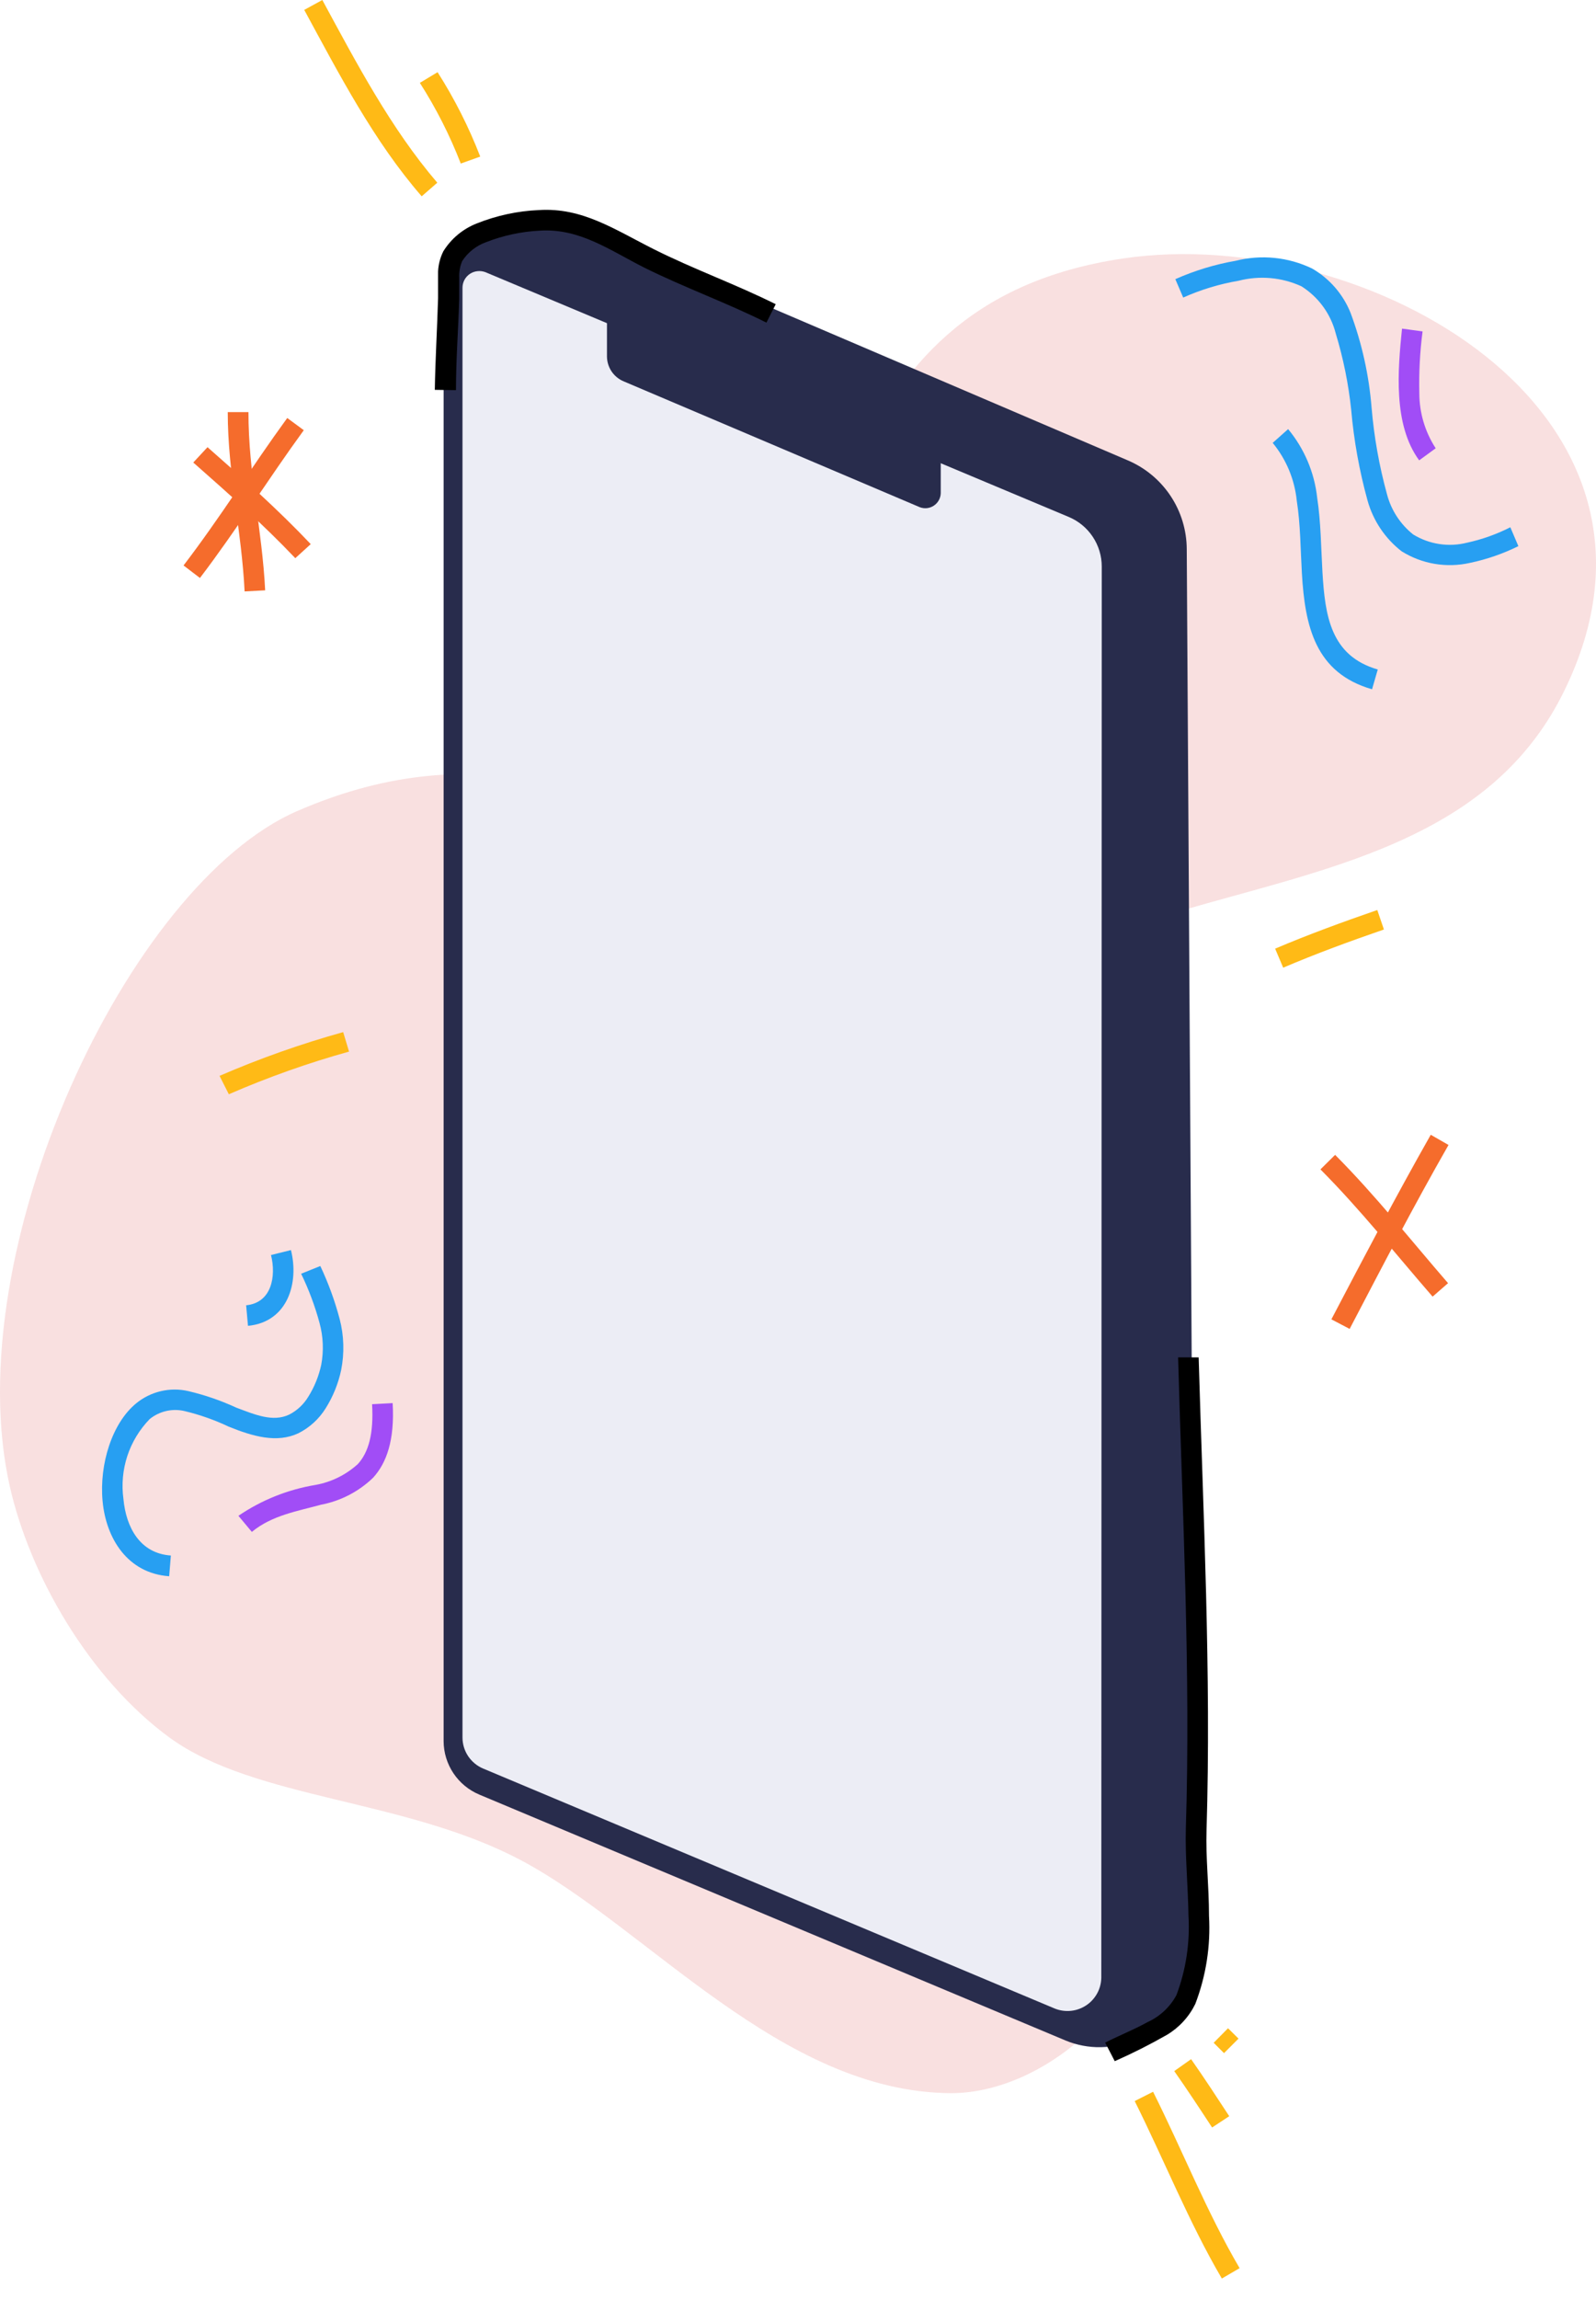 <svg width="50" height="72" viewBox="0 0 50 72" fill="none" xmlns="http://www.w3.org/2000/svg">
<path fill-rule="evenodd" clip-rule="evenodd" d="M9.309 25.401C3.983 27.72 -1.342 39.199 0.304 46.538C0.938 49.355 2.807 52.585 5.319 54.424C7.992 56.361 12.693 56.332 16.328 58.263C20.283 60.364 24.466 65.525 29.796 65.554C32.909 65.554 36.617 62.262 36.235 58.244C35.78 53.471 30.91 49.786 28.489 45.124C27.674 43.473 27.234 41.661 27.203 39.819C27.172 37.977 27.55 36.152 28.31 34.474C32.265 26.278 44.944 29.851 48.982 21.683C53.339 12.882 42.766 6.976 35.189 8.094C25.401 9.547 26.926 19.006 21.465 23.339C18.241 25.89 15.505 22.715 9.309 25.401Z" fill="#F9E0E0"/>
<path fill-rule="evenodd" clip-rule="evenodd" d="M37.179 17.201C37.177 16.607 37.001 16.026 36.672 15.531C36.343 15.037 35.877 14.649 35.33 14.417L18.294 7.131C17.427 6.763 16.452 6.739 15.568 7.063L14.745 7.368C14.496 7.459 14.281 7.624 14.129 7.842C13.978 8.059 13.897 8.318 13.898 8.583V54.531C13.899 54.888 14.006 55.236 14.204 55.533C14.402 55.83 14.683 56.062 15.011 56.201L33.379 63.903C33.73 64.049 34.107 64.121 34.487 64.114C34.867 64.106 35.242 64.02 35.586 63.86L36.395 63.487C36.707 63.341 36.972 63.108 37.156 62.816C37.341 62.524 37.438 62.186 37.436 61.841C37.421 55.533 37.227 25.3 37.179 17.201Z" fill="#282C4C"/>
<path fill-rule="evenodd" clip-rule="evenodd" d="M34.516 17.743C34.516 17.41 34.418 17.086 34.233 16.809C34.049 16.533 33.787 16.317 33.48 16.189L15.21 8.525C15.131 8.495 15.046 8.483 14.962 8.492C14.878 8.5 14.797 8.528 14.726 8.574C14.652 8.622 14.592 8.688 14.55 8.766C14.509 8.844 14.488 8.931 14.489 9.019V54.419C14.49 54.627 14.552 54.829 14.667 55.001C14.783 55.173 14.946 55.308 15.137 55.388L33.05 62.906C33.209 62.969 33.382 62.993 33.553 62.975C33.723 62.957 33.887 62.898 34.03 62.803C34.173 62.708 34.29 62.579 34.373 62.428C34.455 62.278 34.499 62.109 34.502 61.938L34.516 17.743Z" fill="#ECEDF5"/>
<path fill-rule="evenodd" clip-rule="evenodd" d="M29.472 14.485L19.015 10.04V11.159C19.015 11.326 19.065 11.49 19.158 11.63C19.251 11.769 19.383 11.878 19.538 11.943L28.814 15.884C28.886 15.912 28.963 15.922 29.04 15.914C29.117 15.905 29.191 15.879 29.255 15.836C29.32 15.793 29.373 15.736 29.411 15.668C29.448 15.601 29.47 15.525 29.472 15.448V14.485Z" fill="#282C4C"/>
<path fill-rule="evenodd" clip-rule="evenodd" d="M44.823 35.539C43.739 37.451 42.727 39.378 41.71 41.319L42.282 41.619C43.294 39.683 44.3 37.746 45.38 35.858L44.823 35.539Z" fill="#F56C2C"/>
<path fill-rule="evenodd" clip-rule="evenodd" d="M41.367 36.623C42.606 37.867 43.729 39.281 44.881 40.608L45.365 40.186C44.204 38.845 43.076 37.422 41.827 36.168L41.367 36.623Z" fill="#F56C2C"/>
<path fill-rule="evenodd" clip-rule="evenodd" d="M8.999 13.091C7.885 14.62 6.898 16.208 5.75 17.709L6.264 18.101C7.411 16.595 8.403 15.003 9.517 13.473L8.999 13.091Z" fill="#F56C2C"/>
<path fill-rule="evenodd" clip-rule="evenodd" d="M6.055 14.485C7.154 15.453 8.244 16.421 9.251 17.481L9.735 17.041C8.718 15.966 7.614 14.983 6.501 14.005L6.055 14.485Z" fill="#F56C2C"/>
<path fill-rule="evenodd" clip-rule="evenodd" d="M7.135 12.906C7.135 14.814 7.571 16.634 7.663 18.522L8.307 18.488C8.215 16.615 7.779 14.804 7.784 12.906H7.135Z" fill="#F56C2C"/>
<path fill-rule="evenodd" clip-rule="evenodd" d="M5.353 48.716C4.385 48.649 3.949 47.835 3.867 46.945C3.805 46.492 3.847 46.032 3.989 45.598C4.132 45.164 4.372 44.769 4.69 44.442C4.843 44.318 5.022 44.232 5.213 44.189C5.404 44.146 5.603 44.148 5.794 44.195C6.266 44.309 6.725 44.471 7.164 44.679C7.929 44.989 8.674 45.202 9.347 44.887C9.7 44.71 9.996 44.438 10.204 44.103C10.434 43.736 10.598 43.331 10.688 42.907C10.793 42.376 10.777 41.828 10.64 41.305C10.489 40.736 10.286 40.181 10.035 39.649L9.434 39.891C9.674 40.385 9.867 40.901 10.01 41.431C10.127 41.858 10.145 42.307 10.064 42.742C9.987 43.098 9.85 43.437 9.657 43.745C9.514 43.982 9.308 44.175 9.062 44.301C8.548 44.548 7.982 44.301 7.401 44.084C6.918 43.861 6.413 43.687 5.895 43.566C5.613 43.501 5.32 43.502 5.038 43.569C4.756 43.635 4.493 43.765 4.269 43.948C3.514 44.563 3.107 45.85 3.214 47.012C3.32 48.174 3.993 49.273 5.3 49.365L5.353 48.716Z" fill="#279FF2"/>
<path fill-rule="evenodd" clip-rule="evenodd" d="M8.49 39.305C8.655 39.964 8.515 40.801 7.711 40.879L7.769 41.523C9.018 41.401 9.372 40.172 9.115 39.15L8.49 39.305Z" fill="#279FF2"/>
<path fill-rule="evenodd" clip-rule="evenodd" d="M37.068 9.319C37.623 9.071 38.207 8.894 38.806 8.792C39.462 8.623 40.155 8.684 40.771 8.966C41.305 9.302 41.69 9.831 41.846 10.442C42.083 11.221 42.245 12.02 42.33 12.829C42.414 13.792 42.586 14.745 42.843 15.676C43.019 16.306 43.392 16.862 43.908 17.264C44.225 17.462 44.578 17.597 44.947 17.659C45.316 17.721 45.693 17.71 46.058 17.627C46.581 17.517 47.089 17.341 47.568 17.104L47.316 16.513C46.885 16.732 46.428 16.895 45.956 16.997C45.673 17.068 45.379 17.082 45.09 17.038C44.802 16.994 44.525 16.893 44.276 16.741C43.873 16.422 43.584 15.98 43.453 15.482C43.208 14.592 43.046 13.681 42.969 12.761C42.887 11.748 42.666 10.751 42.311 9.799C42.076 9.213 41.651 8.724 41.105 8.409C40.361 8.051 39.515 7.965 38.714 8.167C38.061 8.281 37.426 8.474 36.821 8.743L37.068 9.319Z" fill="#279FF2"/>
<path fill-rule="evenodd" clip-rule="evenodd" d="M39.871 13.87C40.297 14.387 40.559 15.019 40.626 15.685C40.742 16.421 40.742 17.205 40.786 17.956C40.883 19.611 41.202 21.073 42.984 21.587L43.163 20.967C41.686 20.541 41.512 19.287 41.43 17.917C41.386 17.152 41.381 16.344 41.265 15.588C41.179 14.798 40.862 14.051 40.355 13.439L39.871 13.87Z" fill="#279FF2"/>
<path fill-rule="evenodd" clip-rule="evenodd" d="M43.923 10.292C43.792 11.575 43.637 13.294 44.46 14.417L44.978 14.039C44.644 13.527 44.466 12.928 44.465 12.316C44.45 11.669 44.483 11.021 44.567 10.379L43.923 10.292Z" fill="#A14DF6"/>
<path fill-rule="evenodd" clip-rule="evenodd" d="M7.89 47.976C8.52 47.453 9.343 47.322 10.059 47.124C10.674 47.007 11.241 46.712 11.691 46.277C12.107 45.817 12.368 45.115 12.301 43.943L11.657 43.977C11.71 44.911 11.545 45.478 11.216 45.846C10.845 46.186 10.385 46.414 9.89 46.504C9.022 46.647 8.196 46.977 7.469 47.472L7.89 47.976Z" fill="#A14DF6"/>
<path fill-rule="evenodd" clip-rule="evenodd" d="M35.548 65.801C36.463 67.631 37.242 69.591 38.278 71.359L38.835 71.034C37.804 69.277 37.034 67.326 36.124 65.51L35.548 65.801Z" fill="#FFBA16"/>
<path fill-rule="evenodd" clip-rule="evenodd" d="M36.787 64.862C37.194 65.443 37.586 66.038 37.973 66.629L38.51 66.275C38.118 65.675 37.726 65.075 37.315 64.489L36.787 64.862Z" fill="#FFBA16"/>
<path fill-rule="evenodd" clip-rule="evenodd" d="M38.022 63.976L38.346 64.3L38.801 63.845L38.472 63.521L38.022 63.976Z" fill="#FFBA16"/>
<path fill-rule="evenodd" clip-rule="evenodd" d="M13.7 5.722C12.247 4.028 11.163 1.966 10.098 0L9.531 0.31C10.62 2.314 11.705 4.415 13.211 6.148L13.7 5.722Z" fill="#FFBA16"/>
<path fill-rule="evenodd" clip-rule="evenodd" d="M15.045 4.904C14.688 3.981 14.241 3.096 13.709 2.261L13.153 2.595C13.663 3.392 14.093 4.239 14.435 5.122L15.045 4.904Z" fill="#FFBA16"/>
<path fill-rule="evenodd" clip-rule="evenodd" d="M40.2 30.306C41.231 29.865 42.291 29.478 43.356 29.11L43.148 28.5C42.069 28.873 40.994 29.265 39.948 29.71L40.2 30.306Z" fill="#FFBA16"/>
<path fill-rule="evenodd" clip-rule="evenodd" d="M10.751 32.324C9.43 32.692 8.136 33.149 6.878 33.694L7.169 34.27C8.392 33.738 9.65 33.291 10.935 32.934L10.751 32.324Z" fill="#FFBA16"/>
<path fill-rule="evenodd" clip-rule="evenodd" d="M34.923 64.552C35.481 64.306 36.025 64.031 36.555 63.729C36.94 63.5 37.249 63.163 37.446 62.761C37.783 61.882 37.93 60.941 37.876 60.001C37.876 59.081 37.77 58.152 37.799 57.319C37.949 52.415 37.692 47.419 37.552 42.51H36.908C37.044 47.404 37.305 52.386 37.15 57.281C37.126 58.118 37.218 59.062 37.233 59.992C37.283 60.84 37.155 61.689 36.855 62.485C36.654 62.856 36.338 63.152 35.954 63.327C35.509 63.574 35.015 63.768 34.623 63.971L34.923 64.552Z" fill="black"/>
<path fill-rule="evenodd" clip-rule="evenodd" d="M14.285 12.219C14.285 11.251 14.358 10.316 14.387 9.363C14.387 9.174 14.387 8.927 14.387 8.685C14.38 8.511 14.412 8.337 14.479 8.177C14.656 7.904 14.918 7.696 15.224 7.586C15.766 7.374 16.338 7.251 16.919 7.223C18.168 7.146 19.112 7.843 20.201 8.39C21.45 9.009 22.772 9.484 24.011 10.104L24.302 9.527C23.062 8.908 21.736 8.433 20.492 7.809C19.247 7.184 18.245 6.492 16.88 6.579C16.216 6.608 15.561 6.749 14.944 6.995C14.506 7.165 14.135 7.472 13.888 7.872C13.79 8.069 13.734 8.285 13.724 8.506C13.724 8.796 13.724 9.111 13.724 9.343C13.695 10.312 13.637 11.28 13.622 12.209L14.285 12.219Z" fill="black"/>
</svg>

